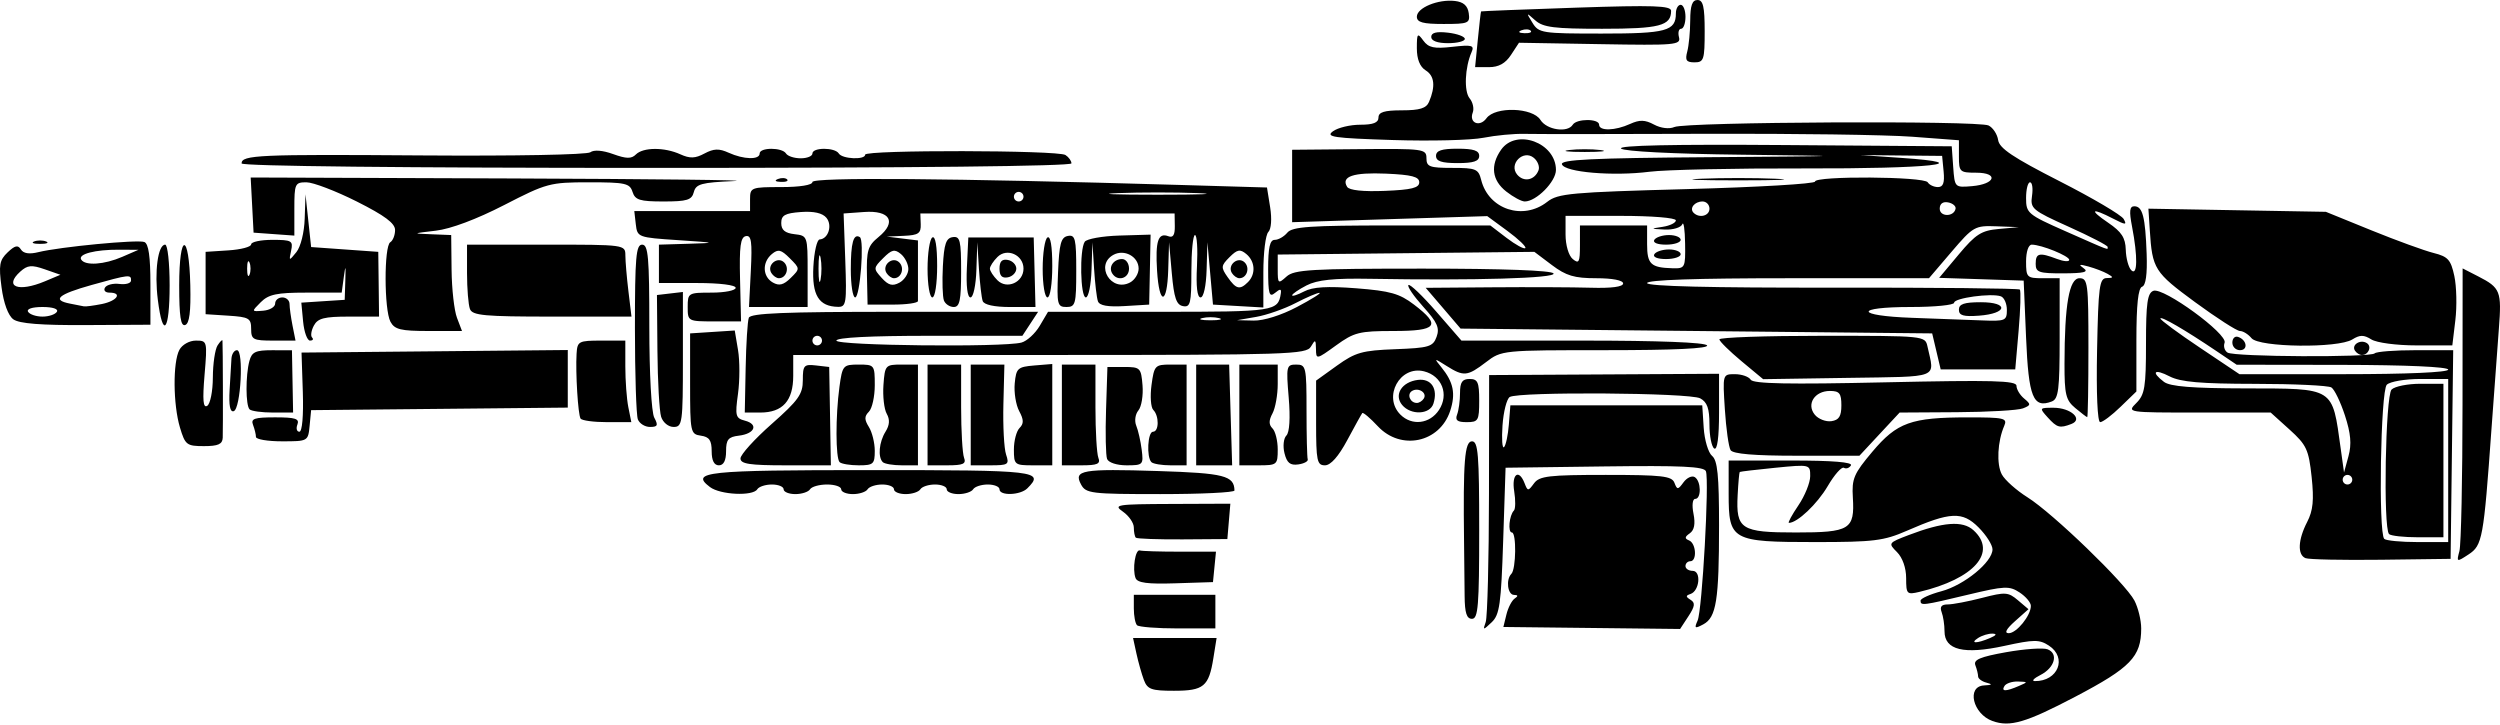 <svg width="100" height="29" viewBox="0 0 100 29"  xmlns="http://www.w3.org/2000/svg">
<path d="M79.7 28.841C78.911 28.559 78.65 27.454 79.364 27.417C79.689 27.4 79.713 27.373 79.46 27.307C79.275 27.259 79.124 27.146 79.124 27.057C79.124 26.968 79.075 26.767 79.015 26.611C78.93 26.39 79.199 26.275 80.244 26.088C80.98 25.957 81.726 25.904 81.902 25.972C82.348 26.143 82.19 26.71 81.617 27C81.354 27.133 81.252 27.243 81.391 27.244C82.324 27.255 82.699 26.309 81.954 25.823C81.574 25.576 81.362 25.577 80.179 25.835C78.555 26.19 77.781 26.002 77.781 25.253C77.781 24.995 77.728 24.648 77.664 24.481C77.584 24.27 77.659 24.177 77.91 24.177C78.11 24.177 78.728 24.059 79.284 23.915C80.214 23.674 80.33 23.681 80.717 24.01L81.139 24.368L80.6 24.848C80.247 25.163 80.161 25.328 80.35 25.328C80.663 25.328 81.235 24.622 81.235 24.235C81.235 24.102 81.031 23.861 80.783 23.698C80.372 23.429 80.187 23.437 78.72 23.788C76.897 24.225 76.822 24.235 76.822 24.025C76.822 23.941 77.197 23.773 77.655 23.65C78.571 23.405 79.7 22.48 79.7 21.975C79.7 21.798 79.448 21.401 79.14 21.094C78.493 20.447 78.014 20.47 76.27 21.232C75.353 21.633 74.948 21.683 72.619 21.683C69.259 21.683 69.146 21.62 69.146 19.753V18.421H71.652C73.3 18.421 74.117 18.487 74.037 18.616C73.971 18.723 73.845 18.766 73.756 18.712C73.668 18.657 73.375 18.989 73.106 19.449C72.688 20.161 71.892 20.915 71.557 20.915C71.504 20.915 71.674 20.601 71.934 20.217C72.195 19.833 72.408 19.306 72.408 19.046C72.408 18.575 72.404 18.574 71.017 18.71C70.252 18.786 69.609 18.862 69.589 18.879C69.569 18.896 69.531 19.312 69.506 19.803C69.435 21.169 69.637 21.299 71.832 21.299C74 21.299 74.192 21.181 74.114 19.9C74.067 19.149 74.153 18.948 74.895 18.068C75.882 16.898 76.442 16.696 78.713 16.695C80.168 16.694 80.303 16.725 80.171 17.029C79.899 17.655 79.854 18.567 80.073 18.977C80.194 19.202 80.655 19.613 81.099 19.892C82.113 20.527 85.017 23.332 85.378 24.024C85.526 24.309 85.648 24.809 85.648 25.137C85.648 26.27 85.226 26.707 83.007 27.871C81.036 28.905 80.401 29.092 79.7 28.841ZM80.755 27.439C81.125 27.28 81.124 27.274 80.718 27.261C80.487 27.253 80.245 27.334 80.179 27.439C80.039 27.666 80.227 27.666 80.755 27.439ZM79.604 25.52C79.857 25.412 79.889 25.352 79.7 25.345C79.541 25.339 79.282 25.418 79.124 25.52C78.773 25.747 79.076 25.747 79.604 25.52ZM45.756 27.199C45.667 26.962 45.533 26.487 45.458 26.144L45.322 25.52H46.993H48.664L48.535 26.326C48.353 27.463 48.15 27.631 46.956 27.631C46.057 27.631 45.897 27.574 45.756 27.199ZM45.481 25.009C45.41 24.938 45.353 24.636 45.353 24.337V23.793H46.984H48.615V24.465V25.137H47.112C46.285 25.137 45.551 25.079 45.481 25.009ZM59.429 24.88C59.497 24.686 59.556 22.384 59.559 19.765L59.565 15.003L64.164 14.977L68.762 14.951V16.505C68.762 17.493 68.692 18.016 68.57 17.941C68.465 17.876 68.378 17.442 68.378 16.977C68.378 16.338 68.288 16.083 68.007 15.933C67.584 15.707 60.731 15.66 60.388 15.881C60.268 15.959 60.138 16.471 60.1 17.02C60.062 17.569 60.09 17.958 60.163 17.884C60.235 17.81 60.321 17.404 60.354 16.982L60.415 16.214H64.253H68.09L68.148 17.11C68.18 17.603 68.331 18.11 68.484 18.237C68.701 18.417 68.762 19.024 68.762 21.011C68.762 24.01 68.653 24.695 68.132 24.974C67.793 25.155 67.764 25.136 67.904 24.823C68.088 24.41 68.377 19.216 68.236 18.849C68.163 18.66 67.252 18.617 64.183 18.657L60.223 18.709L60.127 21.628C60.044 24.168 59.984 24.592 59.668 24.89C59.32 25.219 59.311 25.219 59.429 24.88ZM60.257 24.58C60.324 24.306 60.473 24.018 60.589 23.94C60.734 23.843 60.725 23.798 60.559 23.796C60.304 23.793 60.228 23.181 60.455 22.954C60.644 22.765 60.662 21.299 60.475 21.299C60.306 21.299 60.369 20.61 60.556 20.423C60.621 20.358 60.626 20.011 60.568 19.651C60.456 18.962 60.753 18.735 60.984 19.332C61.108 19.652 61.126 19.652 61.362 19.332C61.577 19.041 61.956 18.996 64.233 18.996C66.487 18.996 66.873 19.041 66.977 19.311C67.087 19.599 67.118 19.597 67.341 19.292C67.476 19.108 67.678 19.015 67.79 19.084C68.047 19.243 68.061 19.956 67.808 19.956C67.701 19.956 67.672 20.211 67.74 20.551C67.82 20.954 67.772 21.206 67.591 21.333C67.385 21.477 67.379 21.542 67.563 21.617C67.847 21.733 67.889 22.45 67.611 22.45C67.506 22.45 67.419 22.537 67.419 22.642C67.419 22.748 67.548 22.834 67.706 22.834C68.057 22.834 67.982 23.638 67.62 23.759C67.423 23.824 67.424 23.869 67.622 23.992C67.817 24.112 67.799 24.251 67.536 24.652L67.204 25.159L63.669 25.119L60.135 25.079L60.257 24.58ZM58.585 23.841C58.581 23.34 58.57 22.369 58.562 21.683C58.522 18.451 58.585 17.653 58.88 17.653C59.126 17.653 59.168 18.175 59.168 21.203C59.168 24.23 59.126 24.753 58.88 24.753C58.666 24.753 58.591 24.52 58.585 23.841ZM76.246 23.125C76.246 22.718 76.101 22.306 75.881 22.085C75.522 21.727 75.53 21.715 76.343 21.404C77.726 20.877 78.506 20.817 78.936 21.207C79.907 22.086 78.971 23.154 76.773 23.676C76.274 23.794 76.246 23.765 76.246 23.125ZM45.422 23.122C45.288 22.771 45.413 21.959 45.593 22.018C45.672 22.045 46.39 22.067 47.188 22.067H48.639L48.579 22.675L48.519 23.284L47.02 23.332C45.903 23.369 45.496 23.315 45.422 23.122ZM92.22 22.326C91.891 22.19 91.919 21.59 92.287 20.878C92.523 20.421 92.564 20.003 92.465 19.074C92.348 17.982 92.262 17.798 91.582 17.183L90.828 16.502H87.95C85.072 16.502 85.072 16.502 85.456 16.118C85.791 15.784 85.84 15.479 85.84 13.74C85.84 12.123 85.896 11.725 86.135 11.633C86.536 11.479 89.117 13.361 88.984 13.709C88.929 13.852 88.983 14.03 89.103 14.104C89.382 14.276 94.818 14.304 94.988 14.134C95.057 14.064 95.792 14.008 96.621 14.008H98.128L98.076 18.181L98.024 22.354L95.242 22.39C93.712 22.409 92.352 22.38 92.22 22.326ZM97.928 18.421V15.159H96.816C96.204 15.159 95.599 15.262 95.472 15.389C95.225 15.637 95.13 21.315 95.37 21.555C95.44 21.625 96.045 21.683 96.713 21.683H97.928V18.421ZM95.562 21.363C95.323 21.124 95.417 15.829 95.664 15.581C95.791 15.454 96.309 15.351 96.816 15.351H97.737V18.421V21.491H96.713C96.15 21.491 95.632 21.433 95.562 21.363ZM94.091 19.188C94.091 19.083 94.004 18.996 93.899 18.996C93.793 18.996 93.707 19.083 93.707 19.188C93.707 19.294 93.793 19.38 93.899 19.38C94.004 19.38 94.091 19.294 94.091 19.188ZM93.797 16.617C93.621 16.079 93.377 15.575 93.256 15.498C93.135 15.42 91.758 15.355 90.196 15.354C88.03 15.351 87.222 15.281 86.79 15.058C86.169 14.737 86.027 14.871 86.559 15.275C86.804 15.461 87.69 15.532 89.808 15.536C93.411 15.544 93.283 15.463 93.628 17.941L93.761 18.9L93.939 18.248C94.07 17.766 94.033 17.342 93.797 16.617ZM97.928 14.784C97.928 14.674 96.243 14.599 93.698 14.595L89.467 14.589L88.661 14.045C87.396 13.192 86.416 12.623 86.416 12.741C86.416 12.801 87.127 13.326 87.997 13.908L89.578 14.967H93.753C96.267 14.967 97.928 14.894 97.928 14.784ZM98.377 22.042C98.444 21.791 98.5 19.145 98.501 16.161L98.505 10.736L99.128 11.055C100.017 11.511 100.071 11.647 99.955 13.144C99.897 13.883 99.764 15.696 99.658 17.174C99.345 21.547 99.296 21.815 98.743 22.177C98.264 22.491 98.258 22.488 98.377 22.042ZM45.433 21.507C45.389 21.463 45.353 21.279 45.353 21.099C45.353 20.918 45.158 20.635 44.921 20.469C44.518 20.188 44.648 20.167 46.852 20.158L49.214 20.148L49.154 20.855L49.094 21.562L47.304 21.575C46.319 21.581 45.477 21.551 45.433 21.507ZM28.4 19.483C27.593 18.872 28.228 18.804 34.811 18.804C41.513 18.804 41.79 18.837 41.093 19.534C40.815 19.812 39.98 19.841 39.98 19.572C39.98 19.466 39.769 19.38 39.512 19.38C39.254 19.38 38.99 19.466 38.925 19.572C38.859 19.677 38.595 19.764 38.338 19.764C38.08 19.764 37.869 19.677 37.869 19.572C37.869 19.466 37.659 19.38 37.401 19.38C37.143 19.38 36.879 19.466 36.814 19.572C36.749 19.677 36.485 19.764 36.227 19.764C35.969 19.764 35.759 19.677 35.759 19.572C35.759 19.466 35.548 19.38 35.29 19.38C35.033 19.38 34.769 19.466 34.703 19.572C34.638 19.677 34.374 19.764 34.116 19.764C33.859 19.764 33.648 19.677 33.648 19.572C33.648 19.466 33.394 19.38 33.084 19.38C32.773 19.38 32.466 19.466 32.401 19.572C32.336 19.677 32.071 19.764 31.814 19.764C31.556 19.764 31.345 19.677 31.345 19.572C31.345 19.466 31.135 19.38 30.877 19.38C30.619 19.38 30.355 19.466 30.29 19.572C30.115 19.855 28.81 19.794 28.4 19.483ZM43.241 19.377C42.934 18.804 43.278 18.744 46.337 18.842C48.97 18.926 49.367 19.027 49.379 19.62C49.381 19.699 48.047 19.764 46.415 19.764C43.637 19.764 43.434 19.739 43.241 19.377ZM28.467 18.05C28.467 17.613 28.371 17.474 28.035 17.427C27.619 17.367 27.604 17.294 27.604 15.351V13.336L28.497 13.278L29.39 13.22L29.521 14.001C29.594 14.431 29.593 15.218 29.52 15.751C29.398 16.636 29.422 16.729 29.798 16.827C30.349 16.971 30.195 17.35 29.556 17.426C29.13 17.476 29.043 17.583 29.043 18.05C29.043 18.422 28.945 18.613 28.755 18.613C28.565 18.613 28.467 18.422 28.467 18.05ZM29.619 18.337C29.619 18.186 30.18 17.566 30.866 16.96C31.939 16.012 32.113 15.767 32.113 15.208C32.113 14.612 32.157 14.563 32.641 14.618L33.168 14.679L33.202 16.646L33.235 18.613H31.427C29.983 18.613 29.619 18.557 29.619 18.337ZM33.584 18.485C33.422 18.323 33.419 16.637 33.578 15.473C33.696 14.615 33.723 14.583 34.346 14.583C34.978 14.583 34.991 14.599 34.991 15.408C34.991 15.862 34.885 16.339 34.756 16.468C34.571 16.654 34.571 16.783 34.756 17.08C34.885 17.287 34.991 17.716 34.991 18.034C34.991 18.562 34.935 18.613 34.352 18.613C34 18.613 33.654 18.555 33.584 18.485ZM35.311 18.485C35.108 18.281 35.162 17.682 35.421 17.267C35.586 17.003 35.6 16.782 35.469 16.55C35.364 16.365 35.306 15.847 35.338 15.399C35.395 14.608 35.418 14.583 36.058 14.583H36.718V16.598V18.613H36.078C35.727 18.613 35.381 18.555 35.311 18.485ZM37.102 16.598V14.583H37.773H38.445V16.294C38.445 17.235 38.498 18.142 38.562 18.309C38.656 18.555 38.53 18.613 37.89 18.613H37.102V16.598ZM38.829 16.598V14.583H39.503H40.176L40.136 16.166C40.114 17.037 40.162 17.943 40.243 18.181C40.379 18.582 40.334 18.613 39.609 18.613H38.829L38.829 16.598ZM40.556 17.979C40.556 17.631 40.658 17.244 40.782 17.12C40.956 16.946 40.953 16.789 40.767 16.443C40.635 16.195 40.555 15.697 40.589 15.336C40.647 14.729 40.706 14.675 41.371 14.619L42.091 14.56V16.586V18.613H41.323C40.583 18.613 40.556 18.59 40.556 17.979ZM42.475 16.598V14.583H43.146H43.818V16.294C43.818 17.235 43.87 18.142 43.934 18.309C44.029 18.555 43.902 18.613 43.263 18.613H42.475V16.598ZM44.283 18.358C44.23 18.217 44.211 17.332 44.242 16.391L44.297 14.679H44.969C45.609 14.679 45.644 14.714 45.701 15.412C45.734 15.815 45.66 16.267 45.536 16.417C45.41 16.568 45.372 16.839 45.45 17.027C45.527 17.213 45.625 17.646 45.668 17.989C45.743 18.59 45.721 18.613 45.063 18.613C44.673 18.613 44.34 18.503 44.283 18.358ZM46.056 18.485C45.854 18.282 45.908 17.269 46.12 17.269C46.363 17.269 46.371 16.638 46.131 16.396C46.032 16.296 46 15.847 46.061 15.399C46.166 14.622 46.202 14.583 46.817 14.583H47.464V16.598V18.613H46.824C46.472 18.613 46.127 18.555 46.056 18.485ZM47.847 16.598V14.583H48.507H49.166L49.226 16.598L49.286 18.613L48.567 18.613L47.847 18.613L47.847 16.598ZM49.574 16.598V14.583H50.342H51.109V15.363C51.109 15.792 51.015 16.32 50.9 16.535C50.748 16.818 50.748 16.985 50.9 17.137C51.015 17.252 51.109 17.631 51.109 17.979C51.109 18.59 51.082 18.613 50.342 18.613H49.574V16.598ZM51.38 18.131C51.309 17.852 51.343 17.534 51.455 17.422C51.582 17.296 51.617 16.72 51.548 15.901C51.443 14.647 51.457 14.583 51.849 14.583C52.241 14.583 52.261 14.67 52.261 16.406C52.261 17.409 52.282 18.294 52.309 18.373C52.335 18.452 52.165 18.544 51.932 18.577C51.608 18.623 51.476 18.516 51.38 18.131ZM52.644 16.918V15.224L53.479 14.624C54.217 14.095 54.488 14.018 55.808 13.968C57.162 13.917 57.318 13.87 57.463 13.475C57.594 13.121 57.494 12.895 56.93 12.271C56.549 11.848 56.282 11.457 56.337 11.402C56.393 11.346 56.893 11.823 57.448 12.462L58.458 13.624H63.311C66.34 13.624 68.209 13.696 68.283 13.816C68.36 13.941 66.964 14.007 64.235 14.007C60.086 14.007 60.065 14.009 59.439 14.487C58.694 15.056 58.55 15.069 57.866 14.639C57.355 14.316 57.351 14.317 57.652 14.687C58.141 15.287 58.234 15.747 58.006 16.439C57.587 17.708 56.035 18.037 55.114 17.051C54.805 16.72 54.525 16.483 54.491 16.523C54.458 16.564 54.187 17.051 53.891 17.605C53.54 18.26 53.227 18.613 52.998 18.613C52.681 18.613 52.644 18.436 52.644 16.918ZM57.56 16.398C57.968 15.776 57.68 15.034 56.961 14.853C55.994 14.611 55.305 15.873 56.016 16.584C56.476 17.044 57.194 16.957 57.56 16.398ZM56.085 16.198C55.747 15.791 56.073 15.274 56.717 15.196C57.253 15.132 57.526 15.55 57.337 16.145C57.197 16.586 56.434 16.618 56.085 16.198ZM56.953 15.94C57.095 15.71 56.734 15.482 56.479 15.64C56.264 15.773 56.405 16.118 56.674 16.118C56.767 16.118 56.893 16.038 56.953 15.94ZM69.223 18.005C69.147 17.882 69.044 17.148 68.994 16.374C68.904 14.967 68.904 14.967 69.397 14.967C69.669 14.967 69.953 15.067 70.028 15.188C70.129 15.352 71.54 15.38 75.412 15.293C79.709 15.198 80.659 15.223 80.659 15.432C80.659 15.572 80.797 15.802 80.966 15.942C81.244 16.173 81.239 16.209 80.918 16.335C80.723 16.412 79.533 16.481 78.274 16.488L75.985 16.502L75.181 17.365L74.377 18.229H71.869C70.167 18.229 69.316 18.157 69.223 18.005ZM73.655 16.214C73.655 15.735 73.579 15.638 73.197 15.638C72.582 15.638 72.246 16.171 72.594 16.591C72.737 16.763 73.035 16.878 73.255 16.847C73.559 16.803 73.655 16.651 73.655 16.214ZM7.199 17.103C6.923 16.182 6.91 14.49 7.175 13.995C7.287 13.786 7.575 13.624 7.835 13.624C8.291 13.624 8.296 13.642 8.182 14.997C8.097 16.013 8.125 16.334 8.289 16.233C8.411 16.157 8.513 15.647 8.514 15.099C8.516 14.552 8.601 13.974 8.703 13.816C8.806 13.657 8.894 13.571 8.899 13.624C8.915 13.787 8.924 17.154 8.909 17.509C8.898 17.768 8.727 17.845 8.158 17.845C7.469 17.845 7.407 17.797 7.199 17.103ZM10.238 17.477C10.238 17.38 10.186 17.164 10.122 16.997C10.025 16.744 10.172 16.694 11.006 16.694C11.816 16.694 11.985 16.748 11.896 16.982C11.835 17.14 11.871 17.269 11.975 17.269C12.088 17.269 12.143 16.633 12.113 15.686L12.061 14.103L17.386 14.052L22.711 14.001V15.152V16.304L17.578 16.355L12.445 16.406L12.385 17.029C12.325 17.649 12.318 17.653 11.282 17.653C10.708 17.653 10.238 17.574 10.238 17.477ZM25.514 16.774C25.45 16.607 25.397 14.966 25.397 13.128C25.397 10.285 25.44 9.786 25.685 9.786C25.93 9.786 25.973 10.278 25.973 13.061C25.973 14.951 26.057 16.492 26.171 16.706C26.336 17.014 26.306 17.078 26 17.078C25.797 17.078 25.578 16.941 25.514 16.774ZM26.445 16.67C26.374 16.446 26.307 15.259 26.297 14.032L26.278 11.801L26.797 11.74L27.316 11.679V14.378C27.316 16.918 27.294 17.078 26.945 17.078C26.736 17.078 26.518 16.9 26.445 16.67ZM81.906 16.694C81.566 16.318 81.571 16.31 82.141 16.31C82.832 16.31 83.341 16.773 82.855 16.959C82.387 17.139 82.283 17.11 81.906 16.694ZM23.222 16.742C23.12 16.572 23.018 14.909 23.063 14.151C23.093 13.65 23.143 13.624 24.054 13.624H25.013V14.655C25.013 15.222 25.067 15.956 25.133 16.286L25.253 16.886H24.281C23.747 16.886 23.27 16.821 23.222 16.742ZM58.284 16.582C58.348 16.415 58.401 16.027 58.401 15.719C58.401 15.287 58.489 15.159 58.785 15.159C59.111 15.159 59.168 15.287 59.168 16.022C59.168 16.825 59.133 16.886 58.668 16.886C58.291 16.886 58.197 16.811 58.284 16.582ZM83.883 14.008C83.934 11.452 83.977 11.129 84.266 11.123C84.544 11.118 84.549 11.093 84.305 10.955C84.147 10.865 83.801 10.732 83.537 10.66C83.171 10.559 83.126 10.576 83.346 10.73C83.561 10.881 83.356 10.932 82.53 10.934C81.554 10.937 81.427 10.893 81.427 10.553C81.427 10.121 81.571 10.088 82.278 10.357C82.548 10.46 82.77 10.477 82.77 10.395C82.77 10.239 81.655 9.786 81.269 9.786C81.138 9.786 81.043 10.07 81.043 10.458C81.043 11.097 81.075 11.129 81.715 11.129H82.386V13.534C82.386 15.583 82.34 15.956 82.072 16.059C81.325 16.345 81.143 15.895 81.043 13.507L80.947 11.225L79.257 11.169L77.566 11.114L78.354 10.173C79.03 9.366 79.257 9.221 79.948 9.159L80.755 9.086L79.858 9.052C78.994 9.02 78.929 9.057 78.06 10.074L77.159 11.129H71.521C67.848 11.129 65.884 11.197 65.884 11.323C65.884 11.451 68.418 11.513 73.294 11.506C77.37 11.5 80.744 11.534 80.792 11.582C80.841 11.631 80.819 12.369 80.745 13.223L80.61 14.775H79.118H77.627L77.457 14.055L77.287 13.336L67.855 13.24L58.424 13.144L57.726 12.328L57.028 11.513L59.681 11.492C61.14 11.48 62.917 11.488 63.63 11.509C64.46 11.534 64.925 11.472 64.925 11.338C64.925 11.212 64.497 11.129 63.849 11.129C62.973 11.129 62.644 11.031 62.074 10.601L61.375 10.074L56.242 10.128L51.109 10.182V10.781C51.109 11.35 51.127 11.364 51.46 11.063C51.768 10.784 52.435 10.745 56.917 10.745C60.115 10.745 62.068 10.817 62.142 10.937C62.261 11.13 58.979 11.226 54.806 11.152C53.348 11.126 52.692 11.194 52.263 11.416C51.945 11.58 51.685 11.758 51.685 11.812C51.685 11.865 51.901 11.796 52.164 11.658C52.511 11.476 53.09 11.441 54.257 11.532C55.608 11.637 55.982 11.743 56.56 12.184C57.659 13.022 57.491 13.24 55.743 13.24C54.373 13.24 54.165 13.292 53.441 13.817C52.656 14.385 52.644 14.387 52.639 13.961C52.633 13.574 52.612 13.564 52.437 13.864C52.255 14.177 51.551 14.199 41.985 14.199H31.729V15.033C31.729 16.032 31.307 16.502 30.409 16.502H29.791L29.826 14.727C29.845 13.751 29.902 12.844 29.952 12.712C30.022 12.528 31.368 12.472 35.784 12.472H41.524L41.21 12.952L40.895 13.432H37.176C34.824 13.432 33.456 13.502 33.456 13.624C33.456 13.827 40.13 13.899 40.858 13.703C41.077 13.644 41.406 13.343 41.589 13.034L41.921 12.472H46.408C50.98 12.472 51.125 12.45 51.232 11.742C51.262 11.547 51.21 11.542 50.998 11.718C50.768 11.909 50.726 11.762 50.726 10.769C50.726 9.899 50.794 9.594 50.99 9.594C51.135 9.594 51.362 9.465 51.493 9.306C51.691 9.068 52.404 9.018 55.672 9.018H59.612L60.266 9.518C60.626 9.792 60.962 9.975 61.013 9.924C61.063 9.874 60.742 9.565 60.297 9.238L59.49 8.645L55.587 8.766L51.685 8.888V7.439V5.991L54.371 5.966C56.946 5.942 57.058 5.957 57.058 6.329C57.058 6.669 57.182 6.716 58.092 6.716C59.038 6.716 59.137 6.757 59.248 7.2C59.544 8.376 60.924 8.832 61.89 8.073C62.317 7.737 62.836 7.69 67.48 7.564C70.296 7.488 72.6 7.353 72.6 7.263C72.6 7.03 76.965 7.058 77.109 7.292C77.174 7.397 77.358 7.483 77.517 7.483C77.727 7.483 77.789 7.314 77.745 6.86L77.685 6.236L76.054 6.22L74.423 6.203L76.054 6.316C79.204 6.533 77.185 6.751 72.158 6.737C69.394 6.729 66.613 6.789 65.98 6.87C64.525 7.056 62.583 6.891 62.477 6.572C62.416 6.384 63.683 6.322 68.315 6.288C74.182 6.244 74.193 6.243 69.632 6.188C66.916 6.156 64.955 6.055 64.842 5.942C64.716 5.816 66.912 5.768 71.36 5.802L78.069 5.852L78.128 6.679C78.188 7.502 78.191 7.505 78.881 7.446C79.821 7.366 79.96 6.908 79.044 6.908C78.391 6.908 78.357 6.875 78.357 6.259V5.61L76.486 5.469C75.457 5.391 71.722 5.339 68.187 5.352C64.651 5.366 61.413 5.367 60.991 5.355C60.569 5.343 59.824 5.414 59.336 5.511C58.848 5.609 57.214 5.649 55.704 5.601C53.325 5.525 53.008 5.478 53.319 5.251C53.516 5.107 54.006 4.989 54.408 4.989C54.93 4.989 55.139 4.907 55.139 4.701C55.139 4.485 55.371 4.413 56.078 4.413C56.789 4.413 57.051 4.332 57.16 4.078C57.425 3.454 57.382 3.036 57.027 2.815C56.795 2.67 56.674 2.367 56.674 1.932C56.674 1.33 56.698 1.302 56.932 1.623C57.141 1.909 57.362 1.956 58.095 1.873C58.882 1.785 58.983 1.812 58.863 2.085C58.594 2.7 58.554 3.656 58.785 3.934C58.914 4.089 58.97 4.344 58.91 4.501C58.75 4.918 59.188 5.101 59.459 4.73C59.809 4.251 61.306 4.297 61.618 4.797C61.869 5.198 62.704 5.322 62.91 4.989C63.065 4.739 63.965 4.739 63.965 4.989C63.965 5.248 64.604 5.232 65.205 4.957C65.587 4.784 65.799 4.789 66.161 4.983C66.435 5.13 66.769 5.17 66.975 5.081C67.451 4.875 79.139 4.817 79.542 5.019C79.72 5.107 79.892 5.371 79.926 5.604C79.974 5.933 80.525 6.302 82.386 7.25C83.705 7.922 84.857 8.601 84.946 8.759C85.085 9.007 85.028 9.005 84.524 8.745C83.652 8.294 83.548 8.38 84.327 8.909C84.864 9.274 85.017 9.51 85.031 9.991C85.04 10.329 85.14 10.698 85.252 10.81C85.501 11.059 85.514 10.268 85.282 9.066C85.162 8.445 85.183 8.251 85.373 8.251C85.704 8.251 85.813 8.673 85.866 10.158C85.895 10.973 85.832 11.419 85.683 11.469C85.527 11.521 85.456 12.19 85.456 13.602V15.659L84.823 16.272C84.475 16.61 84.109 16.886 84.008 16.886C83.898 16.886 83.848 15.743 83.883 14.008ZM32.88 13.624C32.88 13.518 32.794 13.432 32.689 13.432C32.583 13.432 32.497 13.518 32.497 13.624C32.497 13.729 32.583 13.816 32.689 13.816C32.794 13.816 32.88 13.729 32.88 13.624ZM48.759 12.724C48.574 12.676 48.272 12.676 48.087 12.724C47.902 12.772 48.054 12.812 48.423 12.812C48.792 12.812 48.943 12.772 48.759 12.724ZM51.877 12.28C52.457 11.974 52.864 11.719 52.781 11.714C52.697 11.709 52.266 11.893 51.821 12.124C51.377 12.355 50.668 12.603 50.246 12.676L49.478 12.808L50.15 12.823C50.546 12.832 51.255 12.609 51.877 12.28ZM80.275 12.397C80.275 12.144 80.167 11.9 80.035 11.853C79.651 11.717 78.165 11.92 78.165 12.109C78.165 12.203 77.388 12.28 76.438 12.28C74.156 12.28 74.195 12.631 76.486 12.713C77.462 12.748 78.714 12.794 79.268 12.816C80.214 12.854 80.275 12.828 80.275 12.397ZM78.356 12.387C78.356 12.16 78.568 12.089 79.236 12.089C80.368 12.089 80.302 12.543 79.157 12.627C78.535 12.673 78.356 12.62 78.356 12.387ZM67.404 9.738C67.396 9.184 67.345 8.839 67.292 8.97C67.239 9.102 66.922 9.197 66.588 9.182C66.008 9.154 66.004 9.149 66.508 9.073C66.798 9.029 67.035 8.912 67.035 8.814C67.035 8.713 66.067 8.635 64.829 8.635H62.622V9.379C62.622 9.806 62.745 10.225 62.91 10.362C63.158 10.567 63.198 10.491 63.198 9.809V9.018H64.541H65.884V9.77C65.884 10.565 66.032 10.706 66.892 10.73C67.404 10.745 67.419 10.716 67.404 9.738ZM66.172 10.17C66.237 10.064 66.501 9.978 66.759 9.978C67.017 9.978 67.227 10.064 67.227 10.17C67.227 10.275 66.963 10.362 66.64 10.362C66.298 10.362 66.103 10.282 66.172 10.17ZM66.172 9.594C66.237 9.489 66.501 9.402 66.759 9.402C67.017 9.402 67.227 9.489 67.227 9.594C67.227 9.7 66.963 9.786 66.64 9.786C66.298 9.786 66.103 9.706 66.172 9.594ZM84.305 9.875C84.305 9.818 83.607 9.457 82.753 9.072C81.286 8.411 81.206 8.343 81.281 7.832C81.325 7.535 81.289 7.292 81.201 7.292C81.114 7.292 81.043 7.575 81.043 7.922C81.043 8.527 81.106 8.58 82.626 9.252C84.469 10.066 84.305 10.005 84.305 9.875ZM68.379 8.347C68.379 8.189 68.254 8.059 68.102 8.059C67.782 8.059 67.565 8.333 67.744 8.512C67.974 8.741 68.379 8.636 68.379 8.347ZM78.223 8.35C78.244 8.245 78.109 8.131 77.925 8.096C77.715 8.055 77.589 8.149 77.589 8.347C77.589 8.681 78.156 8.683 78.223 8.35ZM56.77 7.292C56.77 7.069 56.469 6.991 55.446 6.946C54.131 6.889 53.629 7.059 53.886 7.475C53.971 7.612 54.523 7.671 55.395 7.635C56.464 7.592 56.77 7.515 56.77 7.292ZM83.01 16.321C82.633 16.007 82.578 15.779 82.58 14.552C82.583 12.179 82.767 11.129 83.18 11.129C83.512 11.129 83.537 11.326 83.537 13.911C83.537 15.442 83.516 16.691 83.489 16.687C83.463 16.684 83.247 16.519 83.01 16.321ZM9.184 15.599C9.214 15.093 9.247 14.528 9.258 14.343C9.27 14.159 9.369 14.007 9.48 14.007C9.757 14.007 9.631 16.354 9.349 16.447C9.202 16.496 9.149 16.219 9.184 15.599ZM9.983 16.374C9.824 16.215 9.82 15.021 9.976 14.439C10.072 14.079 10.223 14.008 10.884 14.009L11.678 14.011L11.701 15.256L11.724 16.502H10.917C10.473 16.502 10.053 16.444 9.983 16.374ZM69.656 14.444C69.178 14.045 68.781 13.655 68.775 13.576C68.768 13.496 70.617 13.432 72.884 13.432C77.003 13.432 77.006 13.432 77.1 13.864C77.384 15.164 77.655 15.057 73.913 15.115L70.526 15.167L69.656 14.444ZM94.195 14.021C94.053 13.791 94.414 13.563 94.67 13.722C94.884 13.854 94.743 14.199 94.475 14.199C94.382 14.199 94.256 14.119 94.195 14.021ZM89.294 13.704C89.294 13.537 89.396 13.434 89.522 13.476C89.877 13.594 89.936 14.007 89.598 14.007C89.43 14.007 89.294 13.871 89.294 13.704ZM90.061 13.528C89.93 13.369 89.722 13.24 89.598 13.24C89.475 13.24 88.667 12.72 87.802 12.086C86.176 10.892 86.091 10.758 85.992 9.21L85.936 8.347L89.486 8.41L93.035 8.473L94.858 9.214C95.861 9.621 96.981 10.029 97.347 10.12C97.921 10.264 98.034 10.39 98.174 11.044C98.263 11.46 98.281 12.254 98.214 12.808L98.093 13.816H96.665C95.861 13.816 95.07 13.711 94.856 13.578C94.552 13.388 94.397 13.388 94.093 13.578C93.519 13.936 90.368 13.897 90.061 13.528ZM10.046 13.154C10.046 12.731 9.958 12.68 9.135 12.627L8.224 12.568V11.321V10.074L9.135 10.015C9.636 9.983 10.046 9.875 10.046 9.775C10.046 9.676 10.427 9.594 10.892 9.594C11.668 9.594 11.73 9.63 11.645 10.026C11.555 10.447 11.561 10.448 11.855 10.085C12.028 9.872 12.171 9.297 12.188 8.742L12.22 7.771L12.332 8.827L12.445 9.882L13.788 9.978L15.131 10.074L15.147 11.369L15.162 12.664H13.954C12.971 12.664 12.711 12.731 12.555 13.023C12.449 13.22 12.417 13.436 12.484 13.502C12.55 13.569 12.513 13.624 12.401 13.624C12.289 13.624 12.165 13.282 12.125 12.865L12.053 12.106L12.921 12.049L13.788 11.993L13.813 11.225C13.832 10.605 13.821 10.577 13.752 11.081L13.668 11.705H12.241C11.073 11.705 10.745 11.774 10.433 12.086C10.052 12.467 10.052 12.468 10.529 12.428C10.791 12.406 11.006 12.278 11.006 12.143C11.006 12.007 11.135 11.897 11.294 11.897C11.452 11.897 11.582 12.015 11.582 12.161C11.582 12.306 11.636 12.694 11.701 13.024L11.821 13.624H10.934C10.121 13.624 10.046 13.585 10.046 13.154ZM9.982 10.505C9.928 10.374 9.885 10.482 9.885 10.745C9.885 11.009 9.928 11.117 9.982 10.985C10.035 10.853 10.035 10.637 9.982 10.505ZM15.618 12.869C15.363 12.393 15.358 9.846 15.611 9.69C15.717 9.625 15.803 9.405 15.803 9.201C15.803 8.931 15.391 8.624 14.272 8.061C13.43 7.638 12.524 7.292 12.257 7.292C11.798 7.292 11.774 7.346 11.774 8.358V9.424L10.958 9.365L10.143 9.306L10.085 8.203L10.027 7.1L20.447 7.138C26.177 7.16 30.188 7.206 29.358 7.243C28.054 7.3 27.838 7.359 27.753 7.684C27.67 8.002 27.485 8.059 26.539 8.059C25.591 8.059 25.405 8.001 25.301 7.675C25.192 7.331 25.011 7.292 23.558 7.292C21.999 7.292 21.866 7.327 20.165 8.203C19.063 8.77 18.03 9.157 17.434 9.227C16.482 9.339 16.481 9.34 17.261 9.371L18.048 9.402L18.063 10.793C18.071 11.559 18.168 12.422 18.279 12.712L18.48 13.24H17.148C16.028 13.24 15.785 13.181 15.618 12.869ZM0.533 12.773C0.327 12.622 0.146 12.131 0.062 11.493C-0.056 10.603 -0.022 10.407 0.305 10.095C0.598 9.816 0.719 9.789 0.836 9.978C0.937 10.14 1.171 10.177 1.535 10.086C2.389 9.874 5.502 9.576 5.773 9.68C5.943 9.746 6.017 10.259 6.017 11.382V12.989L3.442 13.003C1.641 13.013 0.767 12.944 0.533 12.773ZM2.275 12.472C2.346 12.358 2.114 12.28 1.7 12.28C1.286 12.28 1.053 12.358 1.124 12.472C1.189 12.578 1.448 12.664 1.7 12.664C1.951 12.664 2.21 12.578 2.275 12.472ZM4.074 12.161C4.69 12.037 4.909 11.705 4.375 11.705C4.21 11.705 4.132 11.613 4.201 11.502C4.27 11.39 4.53 11.325 4.779 11.358C5.028 11.39 5.236 11.331 5.241 11.225C5.252 10.969 5.17 10.978 3.666 11.399C2.324 11.775 2.061 12.002 2.803 12.145C3.04 12.191 3.289 12.24 3.355 12.254C3.421 12.269 3.744 12.226 4.074 12.161ZM1.797 11.252L2.417 10.991L1.787 10.771C1.261 10.588 1.099 10.604 0.809 10.866C0.142 11.47 0.731 11.7 1.797 11.252ZM4.892 10.273L5.537 9.993L4.77 9.988C3.804 9.982 3.111 10.162 3.248 10.383C3.406 10.639 4.166 10.588 4.892 10.273ZM6.313 11.989C6.172 10.861 6.316 9.786 6.608 9.786C6.705 9.786 6.785 10.52 6.785 11.417C6.785 13.259 6.512 13.588 6.313 11.989ZM7.168 11.417C7.168 9.275 7.561 9.264 7.612 11.405C7.637 12.473 7.577 12.943 7.408 13C7.229 13.06 7.168 12.662 7.168 11.417ZM27.508 12.28C27.508 11.718 27.529 11.705 28.467 11.705C28.995 11.705 29.427 11.618 29.427 11.513C29.427 11.401 28.787 11.321 27.892 11.321H26.357V10.553V9.786L27.556 9.75C28.685 9.717 28.66 9.708 27.124 9.606C25.518 9.5 25.492 9.49 25.432 8.97L25.372 8.443H27.687H30.002V7.963C30.002 7.501 30.047 7.483 31.25 7.483C31.997 7.483 32.497 7.402 32.497 7.281C32.497 7.084 38.001 7.128 47.2 7.398L50.679 7.5L50.806 8.29C50.88 8.756 50.85 9.163 50.733 9.28C50.623 9.389 50.534 10.114 50.534 10.89V12.3L49.526 12.242L48.519 12.184L48.408 10.937L48.297 9.69L48.264 10.793C48.245 11.438 48.145 11.897 48.023 11.897C47.888 11.897 47.837 11.458 47.879 10.649C47.914 9.963 47.879 9.402 47.799 9.402C47.72 9.402 47.655 10.056 47.655 10.855C47.655 12.136 47.615 12.301 47.32 12.245C47.055 12.195 46.96 11.916 46.873 10.936L46.762 9.69L46.729 10.793C46.687 12.208 46.368 12.229 46.282 10.822C46.21 9.644 46.325 9.293 46.733 9.449C46.922 9.521 46.998 9.402 46.992 9.045L46.984 8.539H41.899H36.814L36.829 8.97C36.842 9.335 36.738 9.407 36.158 9.433L35.471 9.464L36.094 9.541L36.718 9.618V10.758C36.718 11.384 36.718 11.961 36.718 12.041C36.718 12.12 36.265 12.184 35.711 12.184H34.703L34.678 11.033C34.656 10.016 34.71 9.835 35.142 9.481C35.882 8.875 35.608 8.404 34.561 8.48L33.744 8.539L33.811 10.41C33.872 12.127 33.849 12.28 33.523 12.274C32.75 12.261 32.473 11.81 32.535 10.667C32.566 10.074 32.679 9.585 32.785 9.578C33.133 9.558 33.305 9.011 33.056 8.711C32.898 8.521 32.553 8.443 32.034 8.481C31.397 8.528 31.25 8.611 31.25 8.923C31.25 9.199 31.398 9.323 31.777 9.367C32.3 9.427 32.305 9.441 32.305 10.854V12.28H31.133H29.96L30.033 10.836C30.092 9.664 30.055 9.401 29.834 9.445C29.619 9.487 29.57 9.856 29.602 11.177L29.642 12.856H28.575C27.517 12.856 27.508 12.851 27.508 12.28ZM31.59 10.329C31.243 9.982 31.126 9.954 30.876 10.161C30.479 10.491 30.498 11.064 30.914 11.301C31.167 11.445 31.343 11.4 31.628 11.119C32.005 10.747 32.004 10.743 31.59 10.329ZM30.855 10.921C30.658 10.601 31.102 10.234 31.367 10.498C31.588 10.72 31.45 11.129 31.154 11.129C31.061 11.129 30.926 11.035 30.855 10.921ZM32.824 10.314C32.778 10.076 32.741 10.271 32.741 10.745C32.741 11.22 32.778 11.415 32.824 11.177C32.87 10.94 32.87 10.551 32.824 10.314ZM36.334 10.762C36.334 10.568 36.2 10.297 36.036 10.161C35.787 9.954 35.67 9.981 35.329 10.323C34.932 10.719 34.931 10.744 35.267 11.116C35.536 11.413 35.697 11.457 35.975 11.308C36.172 11.202 36.334 10.957 36.334 10.762ZM35.461 10.921C35.263 10.601 35.708 10.234 35.972 10.498C36.194 10.72 36.055 11.129 35.759 11.129C35.666 11.129 35.532 11.035 35.461 10.921ZM49.92 11.283C50.238 10.964 50.208 10.457 49.852 10.161C49.603 9.955 49.491 9.976 49.18 10.287C48.837 10.63 48.831 10.694 49.105 11.086C49.446 11.572 49.594 11.608 49.92 11.283ZM49.276 10.921C49.078 10.601 49.523 10.234 49.788 10.498C50.009 10.72 49.871 11.129 49.574 11.129C49.481 11.129 49.347 11.035 49.276 10.921ZM40.94 7.867C40.94 7.762 40.853 7.675 40.748 7.675C40.642 7.675 40.556 7.762 40.556 7.867C40.556 7.973 40.642 8.059 40.748 8.059C40.853 8.059 40.94 7.973 40.94 7.867ZM47.895 7.724C47.025 7.689 45.6 7.689 44.729 7.724C43.858 7.76 44.571 7.789 46.312 7.789C48.054 7.789 48.766 7.76 47.895 7.724ZM18.798 12.361C18.734 12.194 18.681 11.546 18.681 10.922V9.786H21.847C25.002 9.786 25.013 9.788 25.015 10.218C25.016 10.455 25.071 11.103 25.138 11.657L25.259 12.664H22.086C19.371 12.664 18.897 12.62 18.798 12.361ZM37.757 12.019C37.702 11.875 37.683 11.257 37.715 10.646C37.762 9.759 37.842 9.523 38.109 9.485C38.403 9.442 38.445 9.613 38.445 10.858C38.445 12.008 38.389 12.28 38.151 12.28C37.99 12.28 37.812 12.163 37.757 12.019ZM39.308 12.041C39.261 11.909 39.194 11.326 39.157 10.745L39.092 9.69L39.056 10.793C39.036 11.412 38.932 11.897 38.82 11.897C38.695 11.897 38.64 11.442 38.676 10.697L38.733 9.498H40.041H41.348L41.384 10.889L41.419 12.281L40.406 12.281C39.768 12.28 39.361 12.191 39.308 12.041ZM40.94 10.745C40.94 10.197 40.277 9.9 39.898 10.28C39.732 10.445 39.596 10.655 39.596 10.745C39.596 10.836 39.732 11.045 39.898 11.211C40.277 11.59 40.94 11.294 40.94 10.745ZM39.98 10.745C39.98 10.456 40.08 10.353 40.316 10.398C40.501 10.434 40.652 10.59 40.652 10.745C40.652 10.901 40.501 11.057 40.316 11.093C40.08 11.138 39.98 11.034 39.98 10.745ZM42.322 10.891C42.369 9.748 42.438 9.491 42.714 9.438C43.01 9.382 43.05 9.547 43.05 10.827C43.05 12.163 43.019 12.28 42.658 12.28C42.294 12.28 42.27 12.181 42.322 10.891ZM43.917 12.051C43.868 11.913 43.799 11.326 43.763 10.745L43.697 9.69L43.661 10.793C43.642 11.4 43.539 11.897 43.434 11.897C43.214 11.897 43.176 9.99 43.389 9.671C43.467 9.555 44.091 9.443 44.777 9.422L46.024 9.385L45.996 10.785L45.967 12.184L44.986 12.243C44.311 12.283 43.978 12.223 43.917 12.051ZM45.545 10.745C45.545 10.263 44.97 9.951 44.532 10.196C43.787 10.613 44.45 11.702 45.204 11.298C45.391 11.198 45.545 10.949 45.545 10.745ZM44.489 10.937C44.329 10.677 44.545 10.362 44.884 10.362C45.036 10.362 45.161 10.534 45.161 10.745C45.161 11.143 44.698 11.275 44.489 10.937ZM34.032 10.777C34.032 9.708 34.139 9.328 34.394 9.485C34.58 9.599 34.401 11.897 34.207 11.897C34.111 11.897 34.032 11.393 34.032 10.777ZM37.102 10.757C37.102 10.13 37.188 9.563 37.294 9.498C37.414 9.424 37.486 9.848 37.486 10.638C37.486 11.349 37.402 11.897 37.294 11.897C37.187 11.897 37.102 11.389 37.102 10.757ZM41.707 10.757C41.707 10.13 41.793 9.563 41.899 9.498C42.019 9.424 42.091 9.848 42.091 10.638C42.091 11.349 42.007 11.897 41.899 11.897C41.792 11.897 41.707 11.389 41.707 10.757ZM1.364 9.659C1.496 9.606 1.712 9.606 1.844 9.659C1.975 9.712 1.868 9.756 1.604 9.756C1.34 9.756 1.232 9.712 1.364 9.659ZM60.25 7.661C59.677 7.211 59.604 6.618 60.043 5.991C60.65 5.124 62.238 5.708 62.238 6.798C62.238 7.265 61.453 8.059 60.991 8.059C60.861 8.059 60.528 7.88 60.25 7.661ZM61.541 6.811C61.595 6.669 61.511 6.445 61.354 6.315C60.934 5.966 60.337 6.562 60.686 6.983C60.949 7.299 61.387 7.212 61.541 6.811ZM31.118 7.16C31.256 7.105 31.422 7.112 31.485 7.176C31.549 7.239 31.436 7.285 31.233 7.276C31.01 7.267 30.965 7.222 31.118 7.16ZM68.043 7.149C68.861 7.113 70.199 7.113 71.017 7.149C71.835 7.185 71.166 7.214 69.53 7.214C67.894 7.214 67.225 7.185 68.043 7.149ZM9.663 6.537C9.663 6.199 10.348 6.169 16.858 6.217C20.556 6.244 23.482 6.19 23.613 6.091C23.755 5.984 24.105 6.011 24.524 6.163C25.054 6.354 25.256 6.358 25.435 6.179C25.728 5.886 26.578 5.883 27.213 6.172C27.596 6.346 27.807 6.34 28.179 6.14C28.552 5.941 28.763 5.934 29.146 6.109C29.748 6.383 30.386 6.399 30.386 6.14C30.386 5.89 31.287 5.89 31.441 6.14C31.507 6.246 31.771 6.332 32.028 6.332C32.286 6.332 32.497 6.246 32.497 6.14C32.497 5.89 33.398 5.89 33.552 6.14C33.69 6.363 34.607 6.403 34.607 6.186C34.607 5.99 42.313 6.004 42.618 6.2C42.75 6.285 42.858 6.436 42.858 6.535C42.858 6.647 36.504 6.716 26.261 6.716C16.123 6.716 9.663 6.646 9.663 6.537ZM57.441 6.236C57.441 6.023 57.665 5.948 58.305 5.948C58.944 5.948 59.168 6.023 59.168 6.236C59.168 6.449 58.944 6.524 58.305 6.524C57.665 6.524 57.441 6.449 57.441 6.236ZM62.766 6.001C63.109 5.959 63.67 5.959 64.013 6.001C64.356 6.044 64.076 6.079 63.39 6.079C62.704 6.079 62.423 6.044 62.766 6.001ZM59.113 1.583C59.172 0.976 59.231 0.469 59.243 0.457C59.255 0.444 60.97 0.376 63.054 0.306C66.149 0.202 66.844 0.226 66.844 0.435C66.844 1.031 66.379 1.151 64.086 1.151C62.17 1.151 61.726 1.096 61.411 0.815C61.043 0.489 61.04 0.491 61.298 0.911C61.551 1.324 61.677 1.343 64.069 1.343C66.656 1.343 67.035 1.24 67.035 0.537C67.035 0.347 67.122 0.192 67.227 0.192C67.333 0.192 67.419 0.408 67.419 0.672C67.419 0.935 67.341 1.151 67.245 1.151C67.15 1.151 67.111 1.302 67.159 1.487C67.241 1.799 67.014 1.819 64.003 1.766L60.759 1.71L60.439 2.198C60.218 2.536 59.947 2.686 59.562 2.686H59.004L59.113 1.583ZM61.227 1.227C61.163 1.163 60.998 1.157 60.859 1.212C60.706 1.273 60.752 1.319 60.975 1.328C61.178 1.336 61.291 1.291 61.227 1.227ZM67.49 2.063C67.554 1.825 67.607 1.264 67.609 0.815C67.611 0.22 67.689 0 67.899 0C68.125 0 68.187 0.267 68.187 1.247C68.187 2.389 68.153 2.494 67.781 2.494C67.453 2.494 67.397 2.411 67.49 2.063ZM57.249 1.478C57.249 1.306 57.458 1.253 57.921 1.307C58.291 1.35 58.593 1.462 58.593 1.556C58.593 1.65 58.291 1.727 57.921 1.727C57.498 1.727 57.249 1.635 57.249 1.478ZM56.674 0.667C56.674 0.311 57.525 -0.04 58.198 0.039C58.539 0.078 58.707 0.228 58.75 0.528C58.807 0.931 58.741 0.959 57.743 0.959C56.913 0.959 56.674 0.894 56.674 0.667Z" />
</svg>

